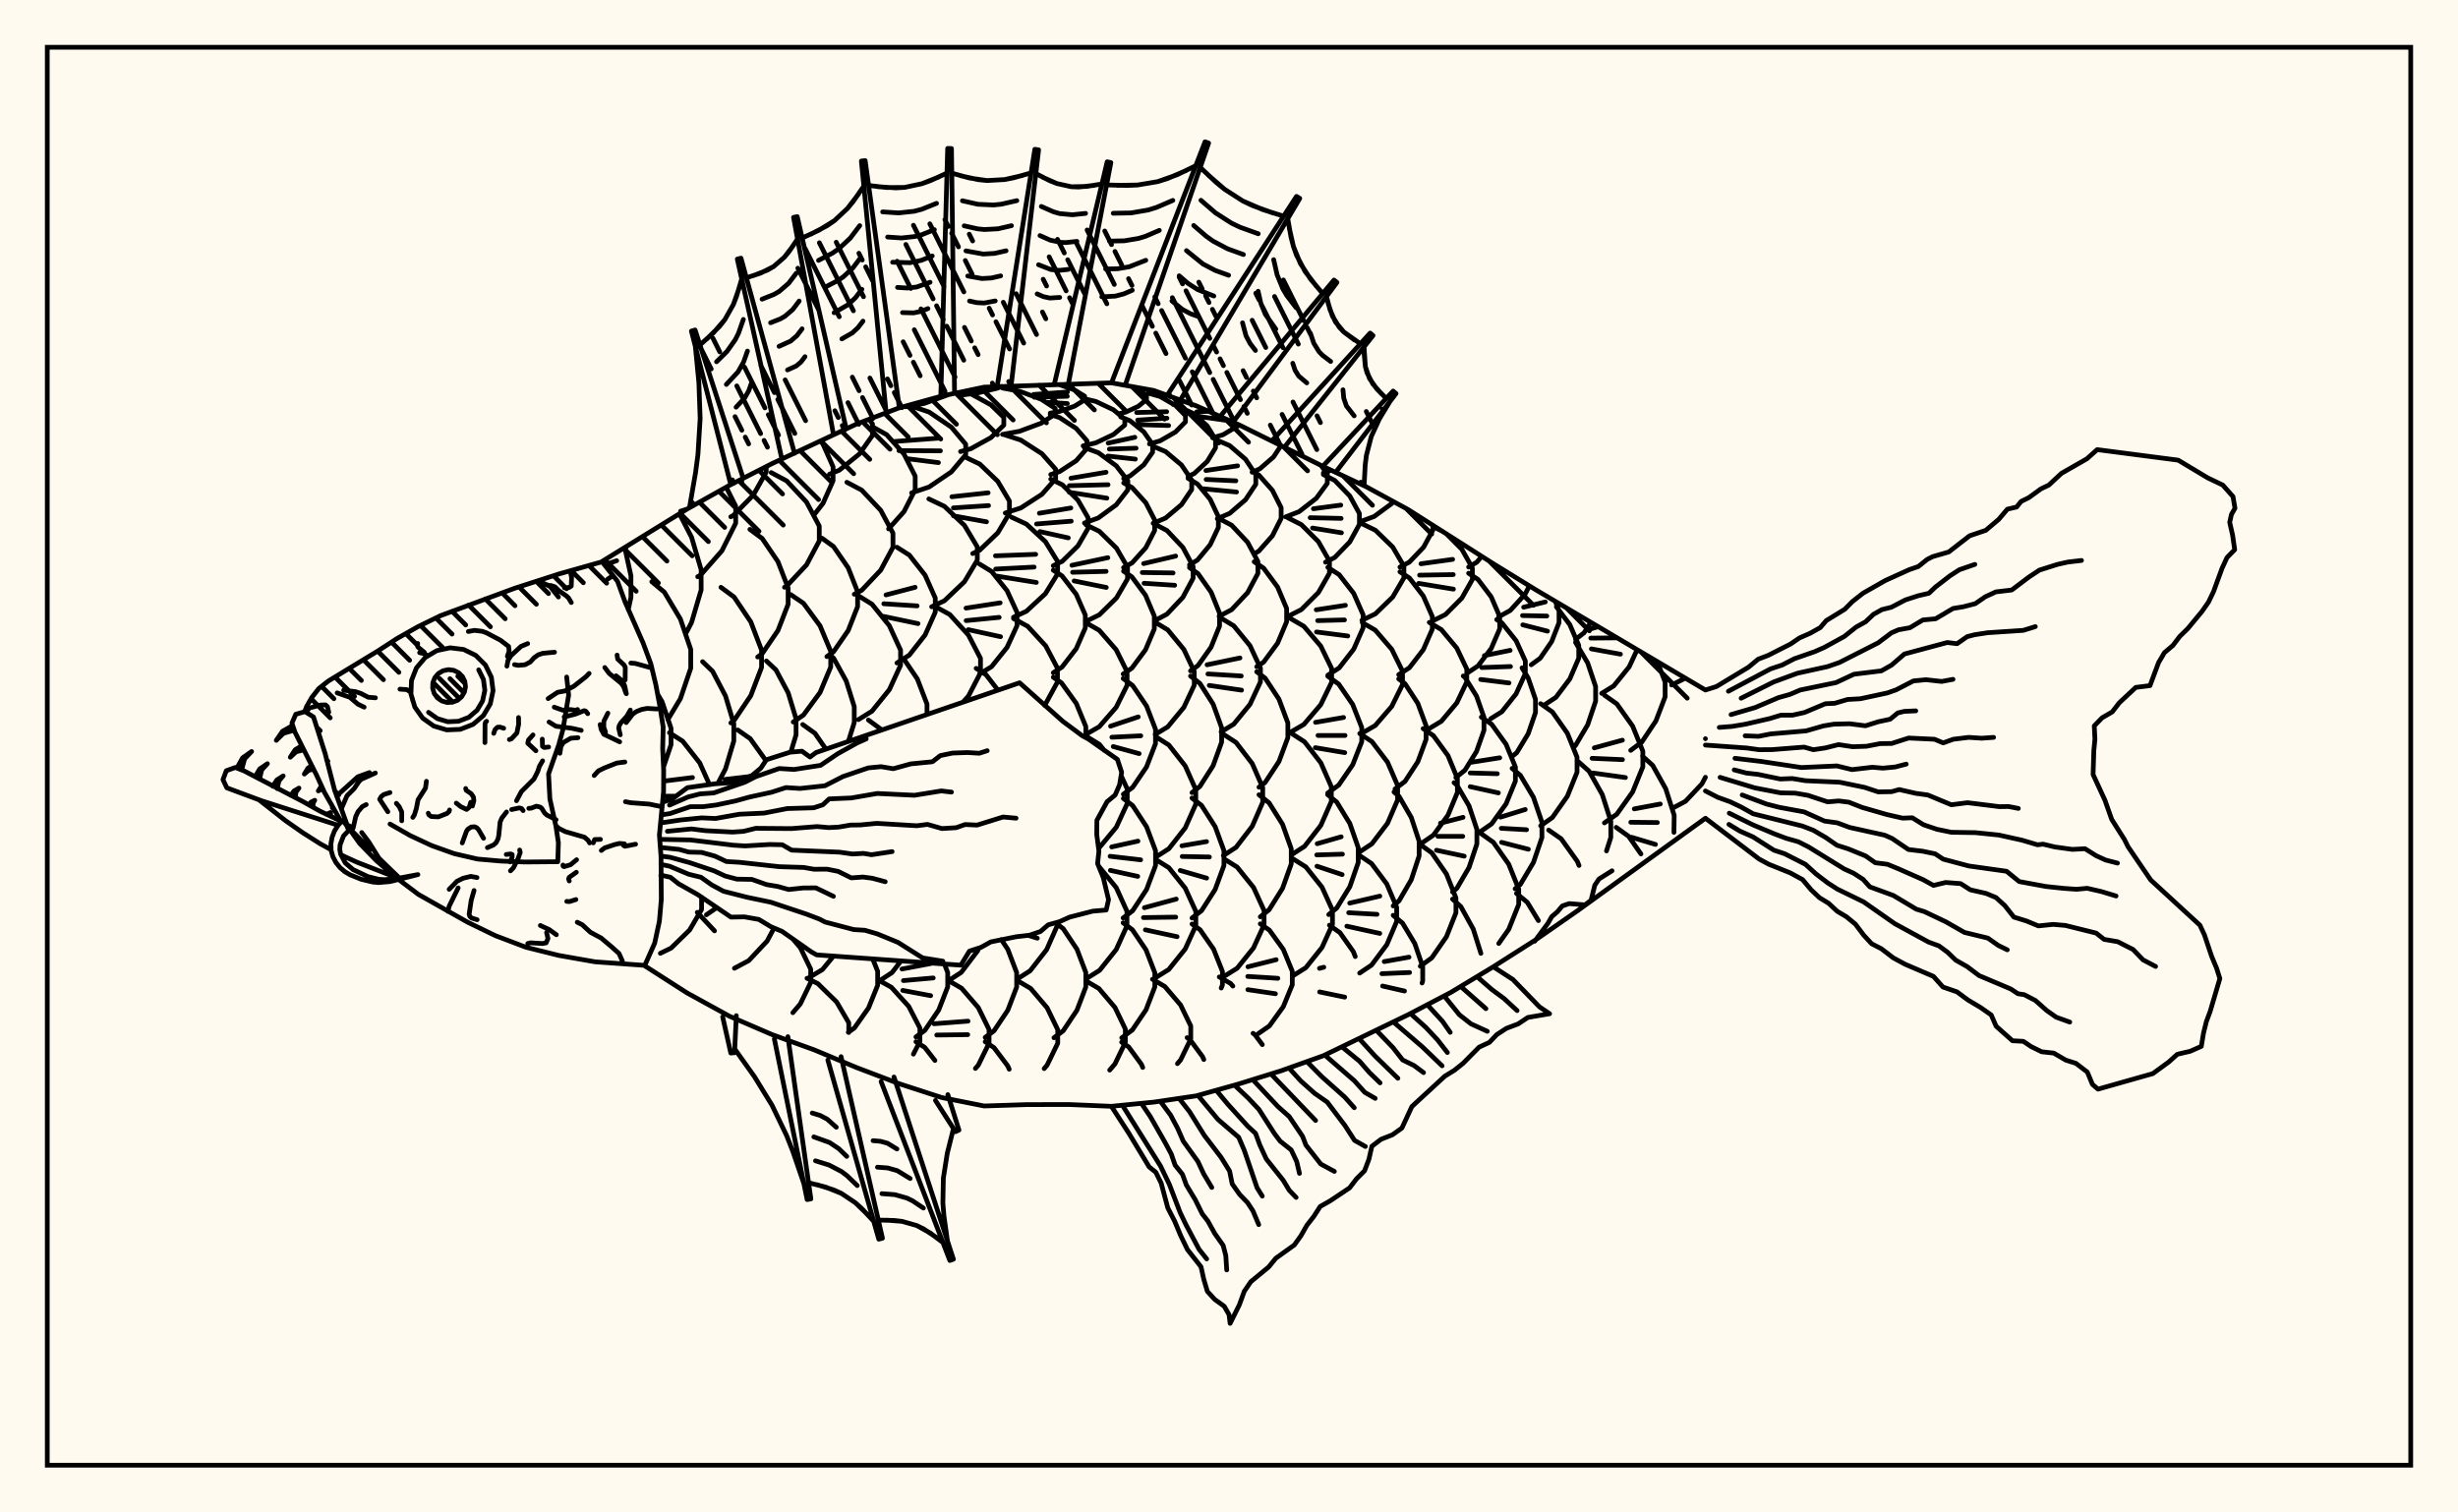 <svg xmlns="http://www.w3.org/2000/svg" width="520" height="320"><rect x="0" y="0" width="520" height="320" fill="floralwhite"/><rect x="10" y="10" width="500" height="300" stroke="black" stroke-width="1" fill="none"/><path stroke="black" stroke-width="1" fill="none" stroke-linecap="round" stroke-linejoin="round" d="
M 127.37 118.79 145.35 107.71 154.33 102.68 163.3 98.1 181.26 89.69 190.23 86.29 199.21 83.8 208.19 81.91 235.12 81 244.1 82.62 253.07 85.86 262.05 89.85 280 98.73 288.98 102.96 297.96 107.85 315.91 119.26 324.89 124.78 360.79 145.99 
M 360.79 173.12 333.86 192.6 324.89 198.84 315.91 204.55 306.93 209.97 297.96 214.66 280 223.35 271.03 226.55 262.05 229.34 253.07 231.86 244.1 233.18 235.12 234.07 226.14 233.69 217.16 233.71 208.19 234 199.21 232.21 190.23 229.29 181.26 225.89 172.28 222.14 163.3 218.88 154.33 215.01 145.35 210.08 136.41 204.35 
M 132.91 128.99 133.48 126.38 133.48 121.84 132.17 115.86 
M 127.9 119.53 130.46 118.63 
M 140.37 162.27 141.96 157.56 141.96 154.08 140.06 148.45 139.12 146.86 
M 139.81 185.36 139.9 185.17 
M 132.24 116.14 132.59 115.61 
M 141.28 152.26 143.94 147.82 146.13 141.38 146.13 137.4 143.94 130.97 140.54 125.28 137.89 123.07 
M 150.1 166.02 148.02 161.39 144.43 156.82 141.62 155.03 
M 140.39 165.27 146.5 164.51 
M 140.29 168.45 143 168.45 
M 146.77 195.27 148.42 192.44 148.42 189.8 
M 145.25 133.73 146.3 131.7 148.33 124.81 148.33 120.54 146.3 113.66 143.74 108.71 
M 151.85 165.79 153.48 162.68 155.24 156.78 155.24 153.13 153.48 147.24 150.75 142.03 148.63 139.99 
M 149.44 193.55 151.66 192.02 
M 151.16 196.95 147.51 193.04 
M 147.6 122.02 148.22 121.66 152.73 116.52 155.64 110.7 155.64 107.09 153.63 103.07 
M 154.61 152.95 155.29 152.45 158.83 147.18 161.11 141.22 161.11 137.54 158.83 131.57 155.29 126.31 152.52 124.26 
M 162.03 160.91 158.71 156.28 156.07 154.44 
M 153.39 164.91 158.31 164.33 
M 161.28 200.18 162.28 199.12 163.76 196.34 
M 154.6 109.34 155.11 109.08 159.36 104.76 162.1 99.88 162.1 98.72 
M 156.11 101.77 156.93 101.89 
M 160.29 139.01 161.24 138.31 164.58 133.4 166.73 127.84 166.73 124.39 164.58 118.83 161.24 113.92 158.64 112 
M 167.3 159.13 168.41 155.47 168.41 152.07 166.74 146.58 164.15 141.73 162.13 139.84 
M 170.24 202.43 169.32 200.52 167.86 198.81 
M 165.96 124.25 166.42 124 170.62 119.52 173.32 114.44 173.32 111.3 170.62 106.22 166.42 101.74 163.15 99.99 
M 167.81 152.76 169.98 151.28 173.48 146.52 175.74 141.13 175.74 137.79 173.48 132.4 169.98 127.64 167.25 125.78 
M 174.73 158.5 172.41 155.15 169.82 153.29 
M 175.15 203.73 176.34 202.29 
M 172.35 108.75 174.11 106.5 176.24 101.72 176.24 98.76 174.11 93.98 173.62 93.36 
M 174.93 138.92 176.33 137.91 179.43 133.42 181.43 128.34 181.43 125.2 179.43 120.12 176.33 115.63 173.91 113.88 
M 179.47 156.88 180.72 152.87 180.72 149.51 179.02 144.08 176.38 139.28 175.53 138.51 
M 185.67 206.63 185.67 205.49 184.62 202.88 
M 175.48 100.33 177.55 99.49 181.82 96.04 184.58 92.12 184.58 89.7 183.87 88.7 
M 180.72 125.73 182.3 124.89 186.32 120.63 188.91 115.79 188.91 112.8 186.32 107.97 182.3 103.7 179.16 102.04 
M 181.6 152.25 184.47 150.47 188.15 145.91 190.52 140.75 190.52 137.55 188.15 132.39 184.47 127.83 181.6 126.05 
M 186.58 154.44 183.71 152.34 
M 186.91 206.96 188.72 205.77 190.61 203.31 
M 187.98 111.9 191.25 108.24 193.61 103.6 193.61 100.73 191.25 96.08 187.59 91.98 184.73 90.38 
M 189.75 140.27 192.37 138.6 195.71 134.34 197.86 129.52 197.86 126.53 195.71 121.7 192.37 117.44 189.75 115.78 
M 187.44 125.87 193.6 124.26 
M 186.97 127.74 194.02 128.19 
M 186.91 130.41 194.21 131.94 
M 196.11 151.17 196.11 148.97 194.07 143.65 191.25 139.49 
M 200 210.06 200.49 208.8 200.49 205.77 199.79 203.96 
M 190.82 205.02 196.94 203.86 
M 191.12 207.47 197.43 206.91 
M 191.58 86.06 195.52 85.36 200.65 83.5 
M 192.86 104.28 196.55 103.04 201.26 99.84 204.3 96.23 204.3 93.99 201.26 90.37 196.55 87.18 192.86 85.93 
M 189.19 93.41 198.61 92.7 
M 190.18 95.34 198.95 95.39 
M 191.71 97.02 198.53 97.88 
M 197.09 128.38 199.8 127.1 204.03 123.08 206.75 118.52 206.75 115.7 204.03 111.15 199.8 107.13 196.5 105.56 
M 203.69 148.58 204.88 147.27 207.43 142.34 207.43 139.29 204.88 134.37 200.93 130.02 197.84 128.32 
M 200.63 207.51 203.36 205.73 206.84 201.15 207.09 200.58 
M 204.84 210.72 203.42 209.08 200.66 207.48 
M 203.39 83.58 206.72 83.17 210.99 82.14 211.93 81.74 
M 203.21 95.54 205.36 94.95 209.62 92.6 212.36 89.95 212.36 88.31 209.62 85.65 205.44 83.36 
M 205.78 117.12 207.27 116.4 211.09 112.73 213.55 108.58 213.55 106.01 211.09 101.85 207.27 98.18 204.28 96.75 
M 201.38 105.1 209.04 104.27 
M 201.69 107.46 209.13 106.97 
M 201.71 109.14 208.7 110.4 
M 207.22 142.62 209.78 141.04 213.04 136.98 215.15 132.39 215.15 129.55 213.04 124.96 209.78 120.91 207.22 119.33 
M 204.37 128.66 211.59 127.55 
M 204.39 131.31 211.38 130.62 
M 204.84 133.22 211.67 134.71 
M 211.13 146.03 208.61 142.77 206.51 141.41 
M 214.26 210.98 215.08 208.83 215.08 205.78 213.2 200.85 211.81 198.78 
M 212.08 91.91 215.67 91.25 220.27 89.54 223.24 87.6 223.24 86.41 220.27 84.47 215.67 82.77 212.08 82.1 
M 212.67 108.54 215.96 107.47 220.43 104.58 223.32 101.3 223.32 99.27 220.43 96 215.96 93.11 212.47 91.98 
M 214.4 130.6 217.14 129.33 221.16 125.61 223.74 121.41 223.74 118.8 221.16 114.6 217.14 110.88 214.01 109.43 
M 210.59 117.6 219.11 117.28 
M 210.64 120.4 218.77 119.98 
M 210.59 121.84 219.24 123.23 
M 221 149.27 223.71 144.3 223.71 141.38 221.24 136.67 217.41 132.51 214.42 130.88 
M 215.2 207.14 217.93 205.4 221.42 200.92 223.67 195.85 223.67 195.14 
M 217.51 197.9 219.45 198.5 
M 219.52 210.87 218.04 209.13 215.33 207.53 
M 222.18 87.41 224.06 87.08 227.34 85.93 229.46 84.62 229.46 83.82 227.34 82.51 224.16 81.4 
M 218.65 83.46 225.82 82.94 
M 218.82 84.05 225.79 83.84 
M 221.56 85.12 225.8 85.38 
M 222.29 100.4 224.16 99.78 227.68 97.48 229.95 94.88 229.95 93.26 227.68 90.65 224.16 88.35 222.18 87.71 
M 222.82 119.69 224.74 118.75 228.05 115.49 230.18 111.8 230.18 109.52 228.05 105.83 224.74 102.57 222.29 101.37 
M 219.88 108.59 226.54 107.48 
M 219.29 110.86 226.62 110.27 
M 219.98 112.47 226 113.8 
M 222.83 142.33 224.69 141.12 227.68 137.24 229.6 132.85 229.6 130.13 227.68 125.74 224.69 121.86 222.82 120.64 
M 229.71 156.07 229.71 153.72 227.69 148.82 224.57 144.49 222.83 143.29 
M 228.91 210.93 229.71 208.81 229.71 205.76 227.83 200.83 224.92 196.47 223.28 195.24 
M 229.14 94.33 231.84 93.69 235.56 91.93 237.95 89.93 237.95 88.7 235.56 86.7 231.84 84.94 228.94 84.25 
M 229.42 110.66 232.36 109.58 236.15 106.8 238.59 103.65 238.59 101.7 236.15 98.56 232.36 95.78 229.4 94.69 
M 226.57 101.18 233.99 99.92 
M 226.22 102.76 234.41 102.55 
M 226.2 104.15 234.16 105.4 
M 229.74 131.47 232.57 130.08 236.19 126.52 238.53 122.49 238.53 120 236.19 115.97 232.57 112.41 229.74 111.02 
M 226.77 119.6 234.37 117.99 
M 226.91 121.08 234 120.89 
M 227.24 122.91 234.04 124.29 
M 229.76 155.36 232.55 153.76 236.13 149.65 238.44 145 238.44 142.12 236.13 137.47 232.55 133.36 229.76 131.76 
M 232.41 179.53 236.16 175.01 238.47 170.01 238.47 166.91 237.17 164.09 
M 233.62 158.78 232.58 157.49 229.78 155.76 
M 229.91 207.01 232.64 205.29 236.15 200.88 238.41 195.89 238.41 192.8 236.15 187.81 232.43 183.26 
M 234.12 211.08 232.47 209.14 229.82 207.58 
M 236.85 87.49 238.14 87.2 240.82 85.96 242.55 84.55 242.55 83.68 240.82 82.28 239.94 81.87 
M 237.72 101.25 239.07 100.7 241.97 98.35 243.84 95.68 243.84 94.03 241.97 91.37 239.07 89.02 237.09 88.21 
M 234.44 93.75 240.08 92.52 
M 234.69 95.01 240.34 94.83 
M 234.38 96.49 240.19 97.14 
M 237.69 120.09 239.5 119.09 242.4 115.88 244.27 112.25 244.27 110 242.4 106.37 239.5 103.16 237.72 102.17 
M 237.61 142.61 239.46 141.36 242.34 137.47 244.2 133.07 244.2 130.34 242.34 125.94 239.46 122.05 237.69 120.85 
M 237.65 168.04 239.62 166.58 242.56 162.25 244.45 157.33 244.45 154.29 242.56 149.38 239.62 145.04 237.61 143.56 
M 234.94 153.64 240.8 151.68 
M 235.22 155.98 241.34 155.68 
M 235.51 157.95 240.99 159.45 
M 237.6 194.22 239.62 192.69 242.56 188.2 244.46 183.13 244.46 179.99 242.56 174.92 239.62 170.44 237.65 168.94 
M 235.18 179.19 240.74 177.96 
M 234.85 181.17 241.31 181.92 
M 234.9 184.15 240.69 185.42 
M 243.61 210.62 244.31 208.8 244.31 205.81 242.45 200.98 239.56 196.71 237.6 195.25 
M 243.17 93.93 245.43 93.27 248.69 91.39 250.79 89.25 250.79 87.93 248.69 85.79 245.43 83.9 242.89 83.17 
M 240.46 87.28 246.82 87.11 
M 240.68 88.88 246.87 88.48 
M 240.11 89.82 247.23 90.03 
M 243.95 110.72 246.58 109.61 249.94 106.78 252.11 103.57 252.11 101.58 249.94 98.37 246.58 95.54 243.95 94.43 
M 244.24 131.33 246.88 129.94 250.24 126.38 252.41 122.34 252.41 119.84 250.24 115.81 246.88 112.25 244.24 110.85 
M 241.94 119.24 248.72 117.65 
M 241.65 121.13 248.17 121.22 
M 242.03 123.41 248.51 123.83 
M 244.37 155.4 247.04 153.79 250.45 149.66 252.65 144.97 252.65 142.08 250.45 137.4 247.04 133.26 244.37 131.65 
M 244.56 181.31 247.27 179.58 250.74 175.16 252.97 170.15 252.97 167.05 250.74 162.05 247.27 157.62 244.56 155.9 
M 244.55 206.81 247.26 205.12 250.74 200.78 252.98 195.86 252.98 192.82 250.74 187.91 247.26 183.57 244.55 181.88 
M 242.1 192.05 248.84 190.22 
M 241.9 194.14 248.73 194.04 
M 242.31 196.73 249.02 198.18 
M 247.8 210.33 246.42 208.72 243.81 207.19 
M 248.19 85.58 250.4 84.9 
M 251.34 100.79 252.65 100.18 255.39 97.64 257.15 94.76 257.15 92.98 255.39 90.11 252.65 87.57 250.51 86.58 
M 251.64 119.52 253.34 118.49 256.02 115.25 257.75 111.59 257.75 109.31 256.02 105.65 253.34 102.41 251.34 101.2 
M 251.86 141.94 253.44 140.82 256.21 136.91 258 132.47 258 129.72 256.21 125.28 253.44 121.36 251.64 120.09 
M 252.17 167.7 253.84 166.39 256.64 162 258.44 157.03 258.44 153.95 256.64 148.98 253.84 144.59 251.86 143.04 
M 252.18 194.24 254.2 192.67 257.07 188.19 258.93 183.12 258.93 179.98 257.07 174.9 254.2 170.42 252.17 168.85 
M 250.04 178.95 255.25 178.06 
M 250.1 181.21 255.85 181.32 
M 249.68 184.17 255.27 185.79 
M 258.35 209.05 258.61 208.41 258.61 205.52 256.75 200.84 253.88 196.71 252.18 195.5 
M 256.52 92.63 258.72 91.99 262.21 89.93 
M 253.76 86.24 253.88 86.22 
M 253.17 87.13 255.69 87.03 
M 253.62 88.11 260.26 89.06 
M 257.52 109.75 260.14 108.62 263.5 105.73 265.67 102.46 265.67 100.44 263.5 97.17 260.14 94.28 257.52 93.15 
M 255.11 99.55 261.82 98.56 
M 255.17 101.44 261.45 101.73 
M 254.6 103.42 261.59 104.1 
M 257.9 130.4 260.55 129 263.93 125.4 266.11 121.32 266.11 118.8 263.93 114.72 260.55 111.12 257.9 109.71 
M 258.33 154.85 261.01 153.21 264.44 149.02 266.65 144.28 266.65 141.35 264.44 136.6 261.01 132.41 258.33 130.78 
M 255.36 140.65 262.32 139.21 
M 255.54 142.59 262.59 143.02 
M 255.82 145.02 262.66 146.02 
M 258.81 181.02 261.49 179.28 264.92 174.81 267.13 169.75 267.13 166.62 264.92 161.56 261.49 157.09 258.81 155.35 
M 259.02 206.54 261.72 204.86 265.19 200.55 267.42 195.67 267.42 192.64 265.19 187.76 261.72 183.45 259.02 181.76 
M 260.82 208.63 260.34 208.08 257.94 206.7 
M 264.89 99.91 266.52 99.2 269.43 96.67 270.97 94.33 
M 265.33 117.15 266.31 116.6 269.18 113.36 271.03 109.69 271.03 107.41 269.18 103.74 266.31 100.5 265.31 99.94 
M 265.86 141.07 267.33 140.08 270.28 136.08 272.19 131.55 272.19 128.74 270.28 124.21 267.33 120.21 265.33 118.86 
M 266.34 166.55 267.65 165.55 270.57 161.11 272.45 156.08 272.45 152.96 270.57 147.93 267.65 143.49 265.86 142.13 
M 266.62 193.98 268.47 192.5 271.33 187.94 273.17 182.78 273.17 179.58 271.33 174.41 268.47 169.85 266.34 168.15 
M 273.39 206.18 273.39 205.5 271.49 200.87 268.54 196.79 266.62 195.46 
M 264.01 204.55 269.98 203.05 
M 263.97 206.59 269.82 206.95 
M 271.99 109.36 274.82 108.26 278.46 105.44 280.8 102.25 280.8 100.28 279.47 98.48 
M 272.48 130.4 275.3 128.98 278.92 125.36 281.26 121.26 281.26 118.72 278.92 114.61 275.3 110.99 272.48 109.57 
M 273.05 154.9 275.84 153.27 279.41 149.09 281.71 144.35 281.71 141.42 279.41 136.69 275.84 132.51 273.05 130.88 
M 273.29 180.81 275.98 179.07 279.43 174.62 281.65 169.57 281.65 166.45 279.43 161.4 275.98 156.95 273.29 155.21 
M 274.3 205.97 276.26 204.74 279.68 200.45 281.89 195.58 281.89 192.57 279.68 187.71 276.26 183.42 273.59 181.74 
M 279.96 100.07 281.61 99.49 
M 280.42 118.95 282.38 117.94 285.55 114.66 287.59 110.95 287.59 108.65 285.55 104.93 282.38 101.66 279.96 100.4 
M 277.85 107.64 283.65 106.87 
M 277.17 109.53 283.72 109.68 
M 277.67 111.72 283.79 112.72 
M 280.91 142.86 283.31 141.31 286.39 137.34 288.37 132.84 288.37 130.06 286.39 125.56 283.31 121.59 280.91 120.04 
M 278.46 129.02 284.63 128.07 
M 278.76 131.31 284.43 131.16 
M 278.51 133.71 285.13 134.56 
M 280.89 167.79 283.21 166.11 286.17 161.81 288.08 156.94 288.08 153.92 286.17 149.05 283.21 144.74 280.89 143.06 
M 278.31 152.83 284.24 151.8 
M 278.83 155.61 284.55 155.61 
M 278.26 158.19 284.49 159.24 
M 281.1 193.5 282.79 192.12 285.56 187.61 287.34 182.49 287.34 179.33 285.56 174.22 282.79 169.7 280.86 168.12 
M 278.66 178.51 283.73 177.05 
M 278.56 180.88 284 180.72 
M 278.61 183.27 283.94 185.05 
M 286.71 202.39 286.3 201.34 283.46 197.32 281.24 195.75 
M 279.86 204.69 280.06 204.64 
M 287.83 110.34 290.72 109.27 294.42 106.55 294.76 106.11 
M 288.12 131.25 290.98 129.87 294.64 126.31 297 122.27 297 119.78 294.64 115.75 290.98 112.19 288.12 110.8 
M 288.2 155.09 290.94 153.5 294.44 149.44 296.71 144.84 296.71 141.99 294.44 137.39 290.94 133.32 288.2 131.73 
M 287.66 180.23 290.23 178.53 293.54 174.18 295.67 169.24 295.67 166.19 293.54 161.26 290.23 156.9 287.66 155.2 
M 293.1 200.25 293.39 199.87 295.47 194.97 295.47 191.94 293.39 187.04 290.16 182.71 287.64 181.02 
M 285.53 191.08 291.91 189.6 
M 285.32 193.11 291.31 193.45 
M 284.93 195.96 291.9 197.49 
M 296.16 119.98 298.14 118.94 301.17 115.77 303.12 112.19 303.12 111.11 
M 295.9 142.75 298.17 141.27 301.11 137.45 303.01 133.12 303.01 130.44 301.11 126.11 298.17 122.29 296.16 120.98 
M 295.12 166.94 297.24 165.32 299.95 161.16 301.69 156.45 301.69 153.53 299.95 148.82 297.24 144.66 295.9 143.64 
M 294.73 191.67 295.98 190.58 298.56 186.14 300.22 181.1 300.22 177.98 298.56 172.95 295.98 168.5 294.91 167.57 
M 298.58 198.42 296.72 195.32 294.73 193.66 
M 303.1 131.37 305.8 130.02 309.26 126.54 311.49 122.6 311.49 120.16 309.26 116.22 305.99 112.93 
M 305.24 112.46 303.1 111.38 
M 300.61 119.28 307.31 118.35 
M 300.32 121.69 307.44 121.57 
M 300.12 123.43 307.48 124.65 
M 302.37 154.14 304.92 152.61 308.19 148.71 310.3 144.28 310.3 141.54 308.19 137.12 304.92 133.21 302.37 131.69 
M 300.82 178.36 303.24 176.7 306.33 172.46 308.32 167.66 308.32 164.69 306.33 159.88 303.24 155.64 301.07 154.16 
M 307.09 195.44 308.01 193.12 308.01 189.98 306 184.91 302.89 180.43 300.47 178.69 
M 310.69 119.97 312.42 118.95 313.48 117.71 
M 310.49 142.34 312.67 140.9 315.47 137.21 317.27 133.04 317.27 130.45 315.47 126.28 312.67 122.59 310.69 121.28 
M 307.99 164.51 309.91 162.96 312.36 159 313.94 154.52 313.94 151.75 312.36 147.27 309.91 143.31 309.55 143.02 
M 307.29 188.73 308.21 187.94 310.78 183.54 312.44 178.56 312.44 175.48 310.78 170.5 308.21 166.1 307.61 165.59 
M 304.74 174.16 309.51 172.93 
M 304.19 176.95 309.45 176.95 
M 303.89 179.89 309.76 181.14 
M 310.31 194.1 309.05 191.82 307.29 190.23 
M 317.04 130.51 319.49 129.17 322.63 125.73 323.55 123.96 
M 315.36 152.07 317.72 150.59 320.74 146.8 322.69 142.51 322.69 139.85 320.74 135.56 317.72 131.78 316.63 131.09 
M 314.02 138.71 319.48 137.6 
M 313.47 141.24 319.55 141.02 
M 313.25 143.76 319.23 144.5 
M 313.17 175.97 315.56 174.31 318.62 170.07 320.59 165.26 320.59 162.28 318.62 157.48 315.56 153.23 313.38 151.72 
M 311.2 161.29 317.28 160.33 
M 311.03 163.54 316.76 163.7 
M 311.03 166.44 316.99 167.76 
M 321.29 189.35 321.29 188.11 319.18 182.85 315.92 178.21 313.37 176.4 
M 323.94 140.65 325.83 139.27 328.26 135.74 329.82 131.74 329.82 129.26 329.02 127.22 
M 322.33 128.47 326.91 127.36 
M 322.09 130.24 327.24 130.34 
M 322.15 132.2 327.38 133.54 
M 319.89 160.06 320.89 159.23 323.29 155.25 324.84 150.75 324.84 147.96 323.29 143.45 321.99 141.3 
M 320.53 188.05 321.64 187.12 324.41 182.47 326.2 177.21 326.2 173.95 324.41 168.69 321.64 164.04 319.89 162.57 
M 317.44 172.89 322.67 171.27 
M 317.6 175.25 322.95 175.55 
M 317.66 178.22 323.33 179.68 
M 321.24 189.37 320.82 189.03 
M 326.86 149.06 329.16 147.54 332.09 143.66 333.99 139.26 333.99 136.54 332.09 132.14 329.26 128.39 
M 325.93 174.72 328.41 172.97 331.58 168.47 333.63 163.38 333.63 160.22 331.58 155.13 328.41 150.63 325.93 148.88 
M 334.05 183.12 333.69 182.24 330.28 177.48 327.62 175.62 
M 333.31 135.27 335.11 133.89 336.55 131.68 
M 332.89 158.08 333.27 157.77 335.88 153.35 337.56 148.35 337.56 145.26 335.88 140.26 333.31 135.91 
M 339.86 180.04 340.77 177.19 340.77 173.72 338.97 168.12 336.18 163.17 334 161.24 
M 338.84 146.7 341.39 145.13 344.66 141.09 346.32 137.5 
M 336.65 133.03 338.08 132.6 
M 336.53 135.01 342 134.96 
M 336.66 137.29 342.81 138.41 
M 339.42 174.1 342.04 172.27 345.39 167.56 347.55 162.24 347.55 158.94 345.39 153.62 342.04 148.92 339.42 147.08 
M 337.28 158.23 343.23 156.6 
M 336.81 160.44 343.24 160.72 
M 337.01 163.55 343.87 164.51 
M 344.86 177.4 344.54 176.94 341.91 175.05 
M 344.98 158.76 347.33 157.01 350.32 152.52 352.26 147.44 352.26 144.3 350.63 140.03 
M 354.18 172.5 352.39 166.88 349.63 161.93 347.48 159.99 
M 345.74 171.14 351.24 170.11 
M 345 173.97 350.62 174.03 
M 345.14 177.14 345.28 177.18 
M 353.64 144.93 356.53 143.49 
M 353.86 170.98 356.57 169.54 360.05 165.85 360.79 164.45 
M 360.79 156.29 360.79 156.29 
M 132.17 115.86 132.17 115.86 
M 132.59 115.61 132.59 115.61 
M 139.7 201.7 141.98 200.59 145.89 196.77 146.77 195.27 
M 155.37 204.86 158.4 203.25 161.28 200.18 
M 156.11 101.77 156.11 101.77 
M 167.73 214.26 169.32 212.39 171.51 207.86 171.51 205.05 170.24 202.43 
M 171.12 206.86 173.99 205.14 175.15 203.73 
M 179.56 218.45 179.56 216.39 176.99 211.99 173.02 208.11 170.72 206.98 
M 179.46 218.41 180.75 217.5 183.74 213.26 185.67 208.47 185.67 206.63 
M 185.97 207.57 186.91 206.96 
M 193.23 223.03 194.61 220.35 194.61 217.51 192.24 212.92 188.56 208.87 185.69 207.29 
M 193.77 219.39 195.65 218.01 198.59 213.69 200 210.06 
M 190.98 209.55 196.89 210.66 
M 197.79 224.37 195.63 221.6 193.77 220.41 
M 206.35 226.06 206.96 225.36 209.24 220.71 209.24 217.83 206.96 213.18 204.84 210.72 
M 197.59 216.6 204.79 216.05 
M 198.17 218.99 204.73 218.91 
M 208.42 219.49 210.29 218.1 213.2 213.75 214.26 210.98 
M 213.5 226.22 213.2 225.53 210.28 221.65 208.42 220.41 
M 220.9 226.09 221.52 225.36 223.77 220.72 223.77 217.86 221.52 213.22 219.52 210.87 
M 222.97 219.56 224.92 218.1 227.83 213.75 228.91 210.93 
M 234.76 226.41 235.88 225.09 238.07 220.54 238.07 217.72 235.88 213.16 234.12 211.08 
M 237.31 219.58 239.56 217.91 242.45 213.64 243.61 210.62 
M 241.75 225.85 241.47 225.18 238.77 221.5 237.29 220.5 
M 249.09 225.04 249.76 224.26 251.91 219.82 251.91 217.07 249.76 212.63 247.8 210.33 
M 250.4 84.9 250.4 84.9 
M 254.67 224.17 254.4 223.55 251.73 219.94 251.14 219.54 
M 253.88 86.22 253.88 86.22 
M 266.24 218.66 268.54 217.07 271.49 212.98 273.39 208.36 273.39 206.18 
M 269.82 206.95 270.34 206.99 
M 263.99 209.39 269.83 210.25 
M 267.05 221.02 265.46 218.88 265.09 218.63 
M 279.47 98.48 279.47 98.48 
M 273.59 206.42 274.3 205.97 
M 281.61 99.49 281.61 99.49 
M 279.14 204.88 279.86 204.69 
M 279.17 209.87 284.48 210.97 
M 287.64 205.88 290.16 204.19 293.1 200.25 
M 300.84 207.98 300.98 207.56 300.98 204.53 299.31 199.64 298.58 198.42 
M 292.84 203.45 298.08 202.51 
M 292.35 206.01 298.2 205.76 
M 292.49 208.62 297.13 209.68 
M 305.99 112.93 305.99 112.93 
M 300.47 204.42 302.89 202.67 306 198.19 307.09 195.44 
M 313.48 117.71 313.48 117.71 
M 313.29 201.71 311.67 196.56 310.31 194.1 
M 317.07 199.62 319.18 196.62 321.29 191.36 321.29 189.35 
M 325.46 194.78 323.09 190.89 321.24 189.37 
M 336.55 131.68 336.55 131.68 
M 342 134.96 342 134.96 
M 347.15 180.68 344.86 177.4 
M 350.63 140.03 350.63 140.03 
M 354.13 176.11 354.18 172.5 
M 345.28 177.18 350.22 178.66 
M 356.53 143.49 356.53 143.49 
M 143.97 108.16 145.35 107.71 
M 154.53 102.27 146.27 70.05 147.05 69.82 157.23 101.2 
M 165.35 96.87 155.98 54.82 156.76 54.62 168.09 95.92 
M 176.28 91.7 167.88 45.99 168.66 45.83 179.03 90.76 
M 187.43 86.98 182.23 34.07 183.03 33.98 190.26 86.29 
M 199.04 83.52 200.48 31.41 201.29 31.42 201.94 83.23 
M 211 81.52 218.92 31.59 219.72 31.7 213.9 81.66 
M 223.09 81.09 234.23 34.23 235.01 34.4 225.99 81.37 
M 235.23 80.77 254.93 30 255.69 30.27 238.03 81.53 
M 247.09 83.38 274.28 41.55 274.97 41.98 249.71 84.65 
M 258.36 87.82 282.21 59.25 282.84 59.75 260.86 89.32 
M 269.25 93.08 289.86 70.47 290.47 70.99 271.68 94.68 
M 280.11 98.37 294.72 82.74 295.34 83.26 282.56 99.94 
M 287.87 102.02 288.98 102.96 
M 145.86 107.43 147.15 99.98 147.65 96.18 148.12 88.57 147.85 80.93 147.1 73.27 
M 148.07 72.99 150.91 70.44 153.34 67.63 155.15 64.42 155.82 62.68 156.91 59.02 
M 157.9 58.78 160.93 57.78 163.67 56.39 165.95 54.41 166.94 53.21 168.72 50.56 
M 169.71 50.36 173.27 48.7 176.53 46.68 179.3 44.09 180.52 42.6 182.75 39.36 
M 183.76 39.24 187.6 39.68 191.37 39.65 195.03 38.87 196.81 38.23 200.34 36.62 
M 201.35 36.63 205.08 37.66 208.81 38.2 212.54 37.99 214.4 37.63 218.13 36.58 
M 219.13 36.72 222.08 38.23 223.58 38.83 226.65 39.51 229.85 39.45 233.11 38.92 
M 234.11 39.13 238.51 39.24 240.68 39.14 244.91 38.43 248.99 36.99 252.96 35.07 
M 253.91 35.42 257.31 38.61 259.09 40.06 262.92 42.52 267.12 44.34 271.56 45.74 
M 272.43 46.27 273.13 50.23 273.63 52.14 275.1 55.74 277.24 59.03 279.82 62.11 
M 280.62 62.74 281.38 65.56 282.52 68.11 284.27 70.22 287.8 72.73 
M 288.57 73.39 288.85 77.58 289.72 80.08 291.27 82.29 293.26 84.3 
M 294.04 84.96 291.84 88.58 290.1 92.35 289.07 96.33 288.81 98.4 288.59 102.63 
M 149.52 71.73 152.2 69.08 153.34 67.63 155.15 64.42 156.4 60.87 
M 151.59 76.54 153.8 74.35 155.55 71.87 156.23 70.51 157.26 67.58 
M 153.66 81.34 156.14 78.68 157.31 76.59 158.13 74.28 
M 155.72 86.15 157.54 84.2 158.4 82.68 158.99 80.99 
M 159.43 58.3 162.35 57.15 163.67 56.39 165.95 54.41 167.85 51.91 
M 161.22 63.3 163.73 62.3 164.86 61.65 166.83 59.95 168.46 57.8 
M 163.02 68.29 165.11 67.46 166.06 66.91 167.71 65.49 169.07 63.69 
M 164.81 73.28 167.26 72.17 168.59 71.02 169.69 69.57 
M 166.6 78.27 168.46 77.43 169.47 76.56 170.3 75.46 
M 171.51 49.56 174.96 47.76 176.53 46.68 179.3 44.09 181.66 41.01 
M 173.16 55.09 176.12 53.55 177.47 52.62 179.86 50.4 181.88 47.74 
M 174.81 60.63 177.29 59.34 178.42 58.56 180.42 56.7 182.11 54.47 
M 176.46 66.17 179.36 64.5 180.97 63 182.34 61.21 
M 178.1 71.7 180.31 70.44 181.53 69.3 182.57 67.94 
M 185.69 39.5 189.5 39.75 191.37 39.65 195.03 38.87 198.58 37.46 
M 186.73 44.83 190.11 45.05 193.39 44.7 194.99 44.28 198.13 43.02 
M 187.78 50.15 190.71 50.35 193.56 50.04 194.95 49.68 197.67 48.59 
M 188.83 55.48 192.53 55.58 194.91 55.08 197.22 54.16 
M 189.88 60.81 191.92 60.94 193.9 60.73 196.76 59.72 
M 190.93 66.14 193.3 66.2 194.83 65.88 196.31 65.29 
M 203.22 37.18 206.95 38.01 208.81 38.2 212.54 37.99 216.27 37.14 
M 203.6 42.48 206.89 43.22 210.19 43.37 211.83 43.2 215.12 42.45 
M 203.98 47.78 206.84 48.42 208.27 48.56 211.12 48.41 213.98 47.75 
M 204.35 53.08 207.99 53.75 210.41 53.61 212.84 53.06 
M 204.73 58.39 207.72 58.93 209.71 58.82 211.69 58.37 
M 205.11 63.69 206.67 64.04 208.22 64.11 210.55 63.67 
M 220.6 37.51 223.58 38.83 226.65 39.51 228.24 39.57 231.48 39.22 
M 220.3 43.68 222.86 44.81 224.17 45.19 226.87 45.44 229.66 45.15 
M 220.01 49.84 222.15 50.8 224.36 51.28 225.5 51.32 227.83 51.07 
M 219.71 56.01 222.32 57.03 224.14 57.2 226.01 57 
M 219.41 62.18 220.72 62.76 222.07 63.06 224.19 62.93 
M 236.32 39.22 240.68 39.14 244.91 38.43 246.97 37.79 250.98 36.06 
M 235.51 45.12 239.27 45.05 242.9 44.43 244.67 43.88 248.12 42.4 
M 234.7 51.01 237.85 50.95 240.89 50.44 242.37 49.98 245.26 48.74 
M 233.9 56.91 236.43 56.86 238.88 56.45 242.4 55.07 
M 233.09 62.8 235.95 62.65 237.77 62.17 239.54 61.41 
M 255.6 37.04 259.09 40.06 262.92 42.52 264.98 43.5 269.32 45.07 
M 254.06 42.37 257.15 45.04 260.53 47.21 262.35 48.08 266.19 49.46 
M 252.53 47.7 255.21 50.01 256.64 51.02 259.72 52.65 263.05 53.85 
M 251 53.02 254.48 55.84 257.09 57.22 259.92 58.24 
M 249.46 58.35 251.33 59.96 253.37 61.27 256.79 62.63 
M 247.93 63.68 250.16 65.48 251.84 66.37 253.65 67.02 
M 272.75 48.26 273.63 52.14 274.28 53.98 276.09 57.42 278.5 60.58 
M 269.45 54.94 270.18 58.14 271.39 61.11 272.21 62.5 274.2 65.11 
M 266.16 61.62 266.73 64.14 267.68 66.48 269.9 69.63 
M 262.86 68.3 263.59 71.02 264.45 72.65 265.59 74.15 
M 280.97 64.17 281.88 66.88 283.32 69.22 284.27 70.22 286.55 71.94 
M 277.23 70.52 277.93 72.6 279.03 74.39 279.76 75.15 281.51 76.48 
M 273.49 76.86 273.97 78.31 274.74 79.56 276.46 81.01 
M 288.59 74.82 288.85 77.58 289.2 78.87 290.42 81.22 292.24 83.31 
M 284.11 82.47 284.28 84.26 284.84 85.88 286.48 87.98 
M 140.17 169.73 142.19 169.07 145.42 166.65 151.21 165.84 154.02 165.64 159.03 164.11 160.95 162.53 162.14 160.74 167.13 159.15 169.66 158.93 171.36 160.17 172.63 159.22 215.7 144.46 224.84 152.61 228.96 155.67 230.28 156.38 236.39 160.67 237.29 163.39 236.85 166.05 235.91 168.21 234.21 169.62 232.05 173.56 232.02 176.56 232.48 180.06 232.2 182.7 233.4 185.68 234.52 190.35 234.02 192.54 231.18 192.78 226.29 194.04 224.16 195 221.75 195.67 220.1 197.09 217.8 197.87 215.01 198.19 209.62 199.28 207.53 200.44 205.09 201.23 203.27 204.21 172.76 202.03 171.66 201.41 165.45 197.06 163.07 196.06 160.54 194.53 157.49 193.99 154.63 194.04 147.6 189.27 143.54 186.98 141.83 185.61 139.81 185.15 
M 141.64 170.34 145.56 168.62 148.11 167.97 150.99 167.77 157.57 165.5 159.91 164.31 164.84 162.6 168 162.8 173.6 161.93 177.23 159.47 181.37 157.17 183.25 156.33 
M 139.92 172.41 141.75 172.13 146.05 170.67 148.77 170.67 151.5 170.32 155.58 169.46 158.59 168.63 163.22 167.62 166.29 166.63 169.25 166.82 174.52 166.25 178.33 164.3 183.68 162.47 186.38 162.21 188.98 162.64 192.67 161.62 197.25 161.17 198.95 159.86 201.52 159.33 204.69 159.22 207.18 159.37 208.85 158.83 
M 139.75 174.12 143.97 173.49 148.44 173.04 151.38 173.17 156.42 172.27 161.66 172.03 166.55 171.07 172.14 170.91 174.07 170.28 175.41 169.03 180.09 168.83 185.59 167.88 193.46 168.26 199.14 167.34 201.29 167.59 
M 141.19 175.88 146.3 175.38 149.21 175.75 155 176.05 157.3 175.89 159.89 175.25 167.4 175.31 172.86 174.88 175.32 175.1 177.45 174.99 179.95 174.56 181.99 174.54 185.49 174.2 193.96 174.71 196.21 174.42 199.27 175.3 202.28 175.12 204.17 174.45 206.71 174.57 212.2 172.86 214.95 173.11 
M 139.57 177.59 146.07 177.71 155.1 178.82 157.6 178.98 162.87 178.67 165.49 178.73 167.46 179.87 177.61 180.3 180.38 180.69 182.68 180.56 184.37 180.84 188.73 180.18 
M 139.7 179.3 143.66 179.71 145.72 180.28 148.43 180.35 151.24 181.13 153.68 182.28 156.42 182.44 164.85 183.37 170.02 183.53 172.19 183.91 174.99 183.9 177.31 184.36 180.1 185.74 182.56 185.56 184.55 185.82 187.27 186.55 
M 139.84 181.13 141.75 181.38 145.89 182.51 151.07 184.25 153.41 185.34 155.87 186 159.06 186.06 162.18 187.16 164.55 187.56 166.83 188.2 169.93 187.87 172.59 187.85 176.31 189.64 
M 139.83 182.88 141.68 183.28 145.7 184.97 148.3 185.61 150.56 187.22 153.06 188.57 158.08 189.85 163.03 190.88 170.61 193.41 173.34 194.45 174.55 195.08 180.63 196.68 182.95 196.82 185.57 197.58 189.98 199.39 195.18 202.67 199.47 203.36 
M 200.52 231.6 202.87 239.1 202.14 239.44 197.9 232.83 
M 189.13 227.87 201.7 266.42 200.94 266.69 186.4 228.84 
M 177.93 223.56 186.69 261.98 185.91 262.18 175.13 224.28 
M 166.68 219.34 171.54 253.66 170.75 253.8 163.82 219.83 
M 155.77 214.89 155.4 222.73 154.6 222.8 152.88 215.14 
M 201.71 238.78 200.4 244.01 199.57 249.27 199.47 254.56 199.69 257.22 200.44 262.56 
M 199.49 262.9 196.79 260.87 193.93 259.29 190.83 258.41 189.19 258.22 185.81 258.14 
M 184.83 258.39 182.3 255.69 180.95 254.47 177.99 252.49 174.64 251.15 171.05 250.23 
M 170.05 250.4 167.73 243.61 166.42 240.28 163.34 233.87 159.61 227.8 155.44 221.95 
M 198.15 261.85 195.39 260 193.93 259.29 190.83 258.41 187.51 258.15 
M 195.35 255.6 193.07 254.07 191.87 253.49 189.31 252.76 186.57 252.55 
M 192.55 249.35 189.81 247.68 187.79 247.11 185.63 246.95 
M 189.75 243.1 187.74 241.88 186.27 241.47 184.7 241.34 
M 183.58 257.01 180.95 254.47 177.99 252.49 176.36 251.75 172.87 250.66 
M 181.36 250.84 179.19 248.75 178.01 247.86 175.4 246.5 172.52 245.6 
M 179.14 244.67 177.43 243.02 175.5 241.73 172.17 240.54 
M 176.92 238.5 174.99 236.78 173.49 236 171.83 235.49 
M 315.91 204.55 320.06 207.24 325.69 213.04 327.83 214.48 323.22 215.27 321.17 216.64 318.7 217.57 316.65 218.9 315.09 220.54 312.9 221.56 309.55 224.95 307.68 226.45 305.65 227.7 298.69 234.12 296.58 238.67 294.59 240.09 292.14 241.06 290.22 242.53 289.61 245.24 288.68 247.71 286.98 249.41 285.51 251.33 281.42 254.06 279.29 255.27 277.96 257.34 276.47 259.26 275.23 261.44 273.82 263.41 269.9 266.22 268.38 268.08 264.63 271.17 263.24 273.19 262.19 276.07 260.24 280 260.01 278.15 258.99 276.38 256.96 274.91 255.42 273.22 254.66 270.66 254.08 268.03 251.21 264.38 249.77 261.41 248.5 258.37 247.05 255.56 245.65 250.32 244.52 248.03 243.11 246.89 238.85 239.83 235.12 234.07 
M 312.46 206.63 315.64 209.39 318.19 211.27 320.95 213.82 
M 309.02 208.71 314.35 213.41 
M 305.52 210.71 308.73 214.69 311.2 216.63 314.65 218.2 
M 301.95 212.57 305.16 216.08 306.8 218.42 
M 298.38 214.44 301.63 217.36 304.09 219.98 306.2 222.69 
M 294.77 216.21 300.93 221.51 305.08 225.5 
M 291.15 217.97 294.71 221.67 296.73 224.26 299.14 225.44 301.16 226.94 
M 287.52 219.73 290.9 223.43 295.73 228.14 
M 283.89 221.48 287.65 224.56 289.7 226.92 291.96 229.11 
M 280.27 223.23 286.53 228.67 288.72 231.11 290.93 232.39 
M 276.48 224.61 279.67 227.83 284.49 232.12 286.5 234.37 
M 272.69 225.96 275.18 228.7 278.09 231.3 280.79 233.19 284.54 238.15 286.56 241.28 288.85 242.57 
M 268.87 227.22 278.32 237.07 
M 265.02 228.42 270.33 234.1 272.73 236.23 275.57 240.43 276.27 242.27 279.42 246.29 282.29 247.84 
M 261.17 229.59 264.06 232.32 266.31 234.7 269.6 239.82 270.82 241.44 273.16 243.3 274.32 245.75 274.91 248.26 
M 257.29 230.67 259.77 233.65 264.01 238.32 265.62 239.8 266.51 242.23 267.89 245.22 271.46 249.71 272.75 251.84 274.2 253.35 
M 253.42 231.76 257.67 236.85 262.05 240.63 263.24 243.41 265.93 251.29 267.04 253.07 
M 249.44 232.39 251.62 235.16 254.76 240.2 258.32 244.86 260.13 247.77 260.68 250.49 262.28 252.75 263.9 254.42 265.07 256.2 266.29 259.1 
M 245.46 232.98 247.64 235.92 249.15 238.76 250.33 241.45 253.43 245.76 254.65 248.38 256.36 251.24 
M 241.46 233.44 243.37 236.27 246.47 241.71 247.78 244.15 248.6 246.52 250.15 248.45 250.98 250.72 252.84 253.8 254.34 256.83 255.51 258.32 256.98 260.97 258.77 263.51 259.32 265.64 259.52 268.69 
M 237.45 233.84 245.51 246.7 247.37 250.56 249.67 256.56 250.88 259.09 253.68 264.35 255.28 266.36 
M 360.79 145.99 363.11 145.26 369.91 141.16 371.95 139.47 374.07 138.66 378.82 136.25 380.69 134.97 382.91 134 385.08 132.79 386.35 131.31 390.26 128.91 391.9 127.26 394.13 125.51 398.85 122.82 403.95 120.51 405.84 119.86 407.7 118.36 408.89 117.76 412.26 116.79 416.68 113.36 420.09 112.21 422.84 109.89 424.67 107.73 426.63 107.27 427.56 106.1 429.24 105.27 431.77 103.43 433.44 102.63 436.11 100.15 441.49 97.07 443.67 95.13 460.81 97.36 467.04 101.1 470.24 102.63 472.4 105.06 472.82 107.54 472.07 108.84 471.7 110.52 472.31 113.19 472.76 116.3 471.12 117.98 470.07 120.27 468.29 125.15 467.21 127.4 465.84 129.36 462.82 133.01 461.13 134.66 459.69 136.56 457.89 138.09 456.65 140.2 454.84 145.06 451.83 145.44 448.33 148.71 446.86 150.62 444.72 151.86 443.05 153.58 443.19 156.39 442.96 158.78 442.8 163.87 445.32 169.34 446.74 173.36 449.43 177.61 450.21 179.17 454.99 186.18 465.4 195.75 466.36 197.81 467.87 202.31 468.94 204.88 469.62 207.04 467.57 213.98 466.76 216.17 466.16 218.58 465.7 221.38 463.36 222.42 460.62 223.06 458.84 224.67 455.44 227.15 443.84 230.44 442.67 229.44 441.58 226.82 439.17 224.98 437.01 224.29 434.48 222.81 431.92 222.53 429.69 221.43 428.04 220.32 425.75 220.2 422.28 217.11 421.25 214.74 418.97 213.15 416.31 211.56 414 209.85 411.04 208.83 409.03 206.58 403.05 204.02 400.53 202.66 397.99 200.72 395.96 199.68 394.3 197.89 392.52 195.53 390.63 193.97 388.68 192.81 386.86 191.12 384.9 189.92 383.14 188.25 381.35 186.11 378.71 184.67 374.2 182.86 372.13 181.74 360.79 173.12 
M 365.65 146.25 374.57 141.52 377.01 140.71 379.61 139.37 383.9 137.88 385.9 137 390.16 134.67 392.64 132.69 394.67 131.56 396.34 129.98 398.14 128.97 400.12 128.48 403.09 126.93 405.79 126.05 408.07 125.52 409.42 124.23 412.52 121.83 414.52 120.54 417.79 119.41 
M 368.34 147.73 375.22 144.29 380.26 142.44 386.63 141.04 389.15 140.16 397.33 136.01 400.14 133.9 401.63 133.25 404.06 132.81 406.79 131.17 409.49 130.92 413.17 128.74 415.38 128.37 417.88 127.72 420 126.26 422.23 125.23 425.6 124.83 429.18 122.12 431.45 120.62 435.28 119.41 437.45 118.92 440.35 118.58 
M 366.21 151.19 371.34 149.69 376.24 147.6 378.63 146.93 380.85 145.99 388.42 144.42 392.21 142.65 398.01 141.94 400.17 140.72 402.89 138.37 411.95 135.94 414.03 136.19 416.16 134.7 417.7 134.3 420.48 133.87 428.03 133.37 430.58 132.58 
M 363.72 153.9 366.44 153.69 369.26 153.22 374.44 152.02 376.72 151.32 379.21 151.31 381.77 150.74 386.17 148.89 388.13 148.8 390.86 147.99 393.56 147.84 399.31 146.6 401.12 145.96 404.79 144.07 407.45 143.81 410.77 144.18 413.17 143.73 
M 369.19 155.68 372.03 155.79 374.6 155.28 382.08 154.64 385.78 153.58 388.02 153.21 391.32 153.13 394.64 153.56 397.34 152.71 399.87 152.17 401.48 150.84 402.86 150.51 405.29 150.4 
M 360.79 157.64 369.54 158.26 372.13 158.62 374.91 158.6 381.66 158.07 383.62 158.62 386.17 158.24 388.95 157.54 391.93 157.99 394.87 157.89 397.77 157.33 400.19 157.3 403.78 156.15 409.25 156.41 411.1 157.18 413.21 156.41 416.49 156.01 419.22 156.19 421.76 156.01 
M 367.04 160.44 372.58 161.1 381.09 162.39 388.6 162.05 391.79 162.83 396.1 162.33 398.34 162.52 400.91 162.28 403.27 161.67 
M 366.88 162.89 369.45 163.56 371.93 163.84 376.61 164.82 379.16 164.72 381.97 165.18 389.19 165.5 394.46 166.59 397.35 167.55 400.18 167.5 401.78 167.05 405.28 167.85 407.83 168.2 412.81 170.27 416.24 169.83 422.99 170.67 424.93 170.64 426.99 171.04 
M 363.89 164.47 371.26 166.7 376.7 167.75 379.79 167.81 382.5 168.28 386.65 169.66 388.99 169.46 391.15 169.73 393.91 170.82 399.14 172.33 402.5 173.1 404.55 173.02 406.93 174.5 409.77 175.46 412.82 176.09 417.94 176.17 422.88 176.68 427.75 177.76 431.05 178.74 432.22 178.6 434.71 179.2 438.41 179.71 441.09 179.57 443.47 181.06 445.47 181.97 447.96 182.61 
M 368.57 168.2 373.76 170.13 376.41 170.81 381.68 171.78 385.98 173.72 388.67 174.09 391.32 175.07 398.7 176.7 400.25 177.38 403.74 179.74 406.76 180.1 409.39 180.65 411.1 181.78 416.52 183.22 424.5 184.34 427.18 186.52 432.9 187.57 436.61 187.96 439.32 188.15 441.55 187.94 444.52 188.62 447.66 189.57 
M 360.79 167.35 363.42 168.7 366.01 169.63 368.33 170.74 370.9 172.18 381.26 174.76 383.63 175.67 386.31 177.24 388.62 178.84 390.97 179.59 394.69 181.1 396.73 182.54 399.29 182.86 401.76 183.88 406.88 186.14 409.03 187.33 411.62 186.71 414.78 186.95 416.82 188.26 420.18 189.03 422.26 189.9 424.12 191.6 426.05 194.04 428.72 194.86 431.22 195.9 434.34 195.58 436.93 195.8 443.45 197.42 445.13 198.75 448 199.24 451.26 200.89 453.38 203.09 456.03 204.48 
M 365.83 172.05 370.88 174.54 375.39 176.43 377.88 177.37 380.45 178.1 382.63 179.2 390.17 183.86 392.12 184.74 394.14 186.05 395.57 187.64 400.55 189.46 405.4 192.36 407.14 192.89 411.61 195.01 415.59 197.28 420.54 198.48 422.76 200.04 424.65 200.96 
M 365.76 174.42 368.06 175.83 370.86 177.07 375.27 179.88 377.54 180.63 381.95 182.87 384.19 184.91 386.66 186.8 388.71 188.12 394.26 190.82 400.84 195.42 408.01 199.33 410.18 200.12 412.05 201.5 413.74 203.14 416.17 204.52 418.68 206.41 425.38 209.24 426.91 210.25 428.24 210.45 430.6 211.68 433.01 213.82 435.01 215.22 437.87 216.25 
M 341.03 184.24 338.27 185.98 337.38 187.31 336.59 190.49 335.3 191.45 331.97 191.18 330.51 191.68 329.49 192.9 328.28 193.94 327.46 195.37 324.68 199.14 324.89 198.84 
M 64.44 150.59 64.85 149.52 65.93 147.61 67.45 145.67 69.52 144.05 79.95 137.72 83.94 135.13 88.33 132.64 93.17 130.27 108.83 124.48 118.34 121.41 127.37 118.86 130.64 122.99 132.24 127.37 136.07 136.08 137.69 140.46 138.75 144.9 139.59 149.36 140.3 153.84 140.19 158.41 140.4 162.94 140.38 167.49 139.5 176.69 139.84 181.2 139.9 190.3 139.5 194.89 138.5 199.55 136.41 204.25 125.9 203.5 118.22 202.15 111.28 200.42 104.84 197.98 98.94 195.12 88.52 189.24 83.71 185.61 79.62 182.09 76.09 178.45 73.31 174.54 
M 119.88 143.24 120.3 147.06 119.1 154.31 118.2 157.61 116.05 163.73 116.33 169.04 117.61 174.8 118.13 178.29 118 182.32 111.03 182.38 105.91 182.18 101 181.75 96.09 180.61 91.33 178.91 86.8 176.8 82.51 174.35 
M 72.09 173.71 68.63 167.63 66.95 163.95 62.4 154.9 61.76 153 62.57 151.12 64.53 150.56 66.32 151.69 68.78 159.42 70.78 167.16 73.42 174.5 
M 71.52 174.6 55.36 169.43 47.99 166.69 47.17 164.95 47.88 163.06 49.78 162.38 51.63 163.1 64.2 169.65 67.64 171.59 72.26 173.79 
M 72.91 174.12 73.2 174.27 
M 89.42 151.94 87.76 149.6 86.94 146.85 87.05 143.98 88.1 141.31 89.95 139.12 92.42 137.65 95.23 137.06 98.08 137.41 100.66 138.67 102.69 140.7 103.95 143.28 104.31 146.13 103.72 148.94 102.25 151.41 100.06 153.27 97.38 154.31 94.51 154.43 91.76 153.61 89.42 151.94 
M 101.27 141.72 102.28 143.78 102.57 146.06 102.09 148.31 100.92 150.28 99.17 151.77 97.02 152.6 94.73 152.7 92.53 152.04 90.66 150.71 
M 92.52 147.64 91.85 146.7 91.53 145.6 91.57 144.45 91.99 143.38 92.73 142.51 93.72 141.92 94.84 141.68 95.98 141.82 97.02 142.33 97.83 143.14 98.33 144.17 98.48 145.31 98.24 146.44 97.65 147.42 96.78 148.17 95.7 148.58 94.56 148.63 93.46 148.3 92.52 147.64 
M 92.19 147.12 93.16 148.09 
M 91.67 144.43 95.79 148.55 
M 92.95 143.53 97.21 147.8 
M 95.19 143.6 98.16 146.57 
M 96.85 143.08 98.39 144.62 
M 73.59 174.94 78.37 179.72 
M 70.84 167.36 71.67 168.19 
M 69.09 160.78 69.37 161.06 
M 67.03 153.89 67.74 154.59 
M 65.81 147.83 69.86 151.88 
M 68.03 145.22 70.64 147.83 
M 70.89 143.25 75 147.35 
M 73.91 141.44 76.45 143.97 
M 76.9 139.6 81.12 143.81 
M 79.9 137.76 84.39 142.25 
M 82.83 135.86 86.66 139.69 
M 85.85 134.05 88.3 136.5 
M 88.96 132.33 93.61 136.97 
M 92.21 130.74 95.63 134.16 
M 95.63 129.33 98.52 132.22 
M 99.13 128 103.75 132.62 
M 102.67 126.71 106.88 130.92 
M 106.22 125.42 108.95 128.16 
M 109.8 124.17 113.47 127.85 
M 113.44 122.98 116.04 125.59 
M 117.1 121.81 119.86 124.57 
M 120.82 120.7 123.41 123.29 
M 124.63 119.68 128.34 123.39 
M 88.77 138.09 89.86 138.33 90.5 138.79 
M 95.02 188.16 96.68 186.45 97.99 185.81 99.62 185.42 100.91 185.67 
M 127.21 179.94 127.91 179.4 129.96 178.71 131.04 178.45 132.11 178.54 
M 82.05 171.75 80.32 169.11 80.64 168.55 81.2 168.1 82.5 167.69 
M 118.45 159.38 118.67 157.93 119.19 157.1 120.75 156.19 122.27 156.08 
M 84.37 185.65 80.17 181.58 78.04 178.16 76.52 176.14 
M 131.67 203.34 130.96 201.74 129.43 200.36 127.17 198.46 124.9 197.24 123.18 195.65 122.12 195.12 
M 107.16 171.79 106.17 173.07 105.8 173.93 105.52 176.73 105.36 177.49 104.95 178.3 104.37 178.8 103.11 179.34 
M 126.96 153.3 127.18 154.32 127.74 155.35 131.1 156.96 
M 127.95 141.23 128.87 142.47 131.46 144.6 131.94 145.3 132.4 146.62 
M 99.08 133.61 100.39 133.37 102.01 133.57 102.91 133.89 105.88 135.46 107.6 136.77 107.71 137.74 107.34 138.87 
M 109.7 151.81 109.72 153.25 109.34 155.1 108.18 156.33 107.76 156.47 
M 71.2 168.41 75.7 164.35 78.15 163.46 
M 125.7 164.08 126.59 163.1 127.84 162.49 130.5 161.44 132.19 161.22 
M 120.64 120.76 120.92 122.2 120.85 124 120.42 124.29 119.41 124.36 
M 114.72 156.38 114.77 157.92 115.15 158.15 116.06 158.05 
M 128.6 150.89 127.75 152.58 127.73 153.86 128.1 154.9 
M 117.25 149.62 119.02 150.25 120.68 150.13 121.73 150.27 122.19 150.12 
M 116.16 152.76 117.59 153.65 120.99 154.09 122.96 154.53 
M 74.31 175.95 74.73 175.12 75.25 172.79 75.75 171.72 76.65 170.66 77.47 170.23 
M 107.99 184.25 108.61 183.62 109.56 181.75 110.06 180.36 109.93 179.84 
M 110.67 171.51 110.34 171.07 109.88 170.93 108.24 171.28 
M 102.59 157.12 102.61 153.18 102.72 152.78 102.94 152.61 
M 120.86 127.48 120.27 126.51 119.78 126.05 118.24 124.98 117.43 124.17 116.5 123.87 
M 117.83 125.39 117.25 124.54 116.73 124.07 115.28 123.58 113.87 122.84 
M 111.65 199.63 112.24 199.48 114.77 199.63 115.53 199.49 115.93 198.57 115.63 197.3 
M 134.46 178.61 132.2 179.05 131.91 178.88 132.04 178.64 
M 65.5 149.79 64.67 150.65 
M 118.14 126.31 116.38 124.1 113.87 122.84 
M 72.23 171.09 73.4 168.37 74.91 166.87 75.91 165.4 76.41 164.89 79.41 163.55 
M 117.31 137.99 114.84 138.22 113.85 138.55 112.97 139.19 112.17 140.07 111.07 140.65 109.61 140.77 108.85 140.62 
M 117.7 197.77 116.2 196.68 114.31 195.81 
M 121.98 181.9 120.7 182.96 119.32 183.37 119.13 183.26 119.1 183.02 
M 100.94 194.59 99.76 194.23 99.39 193.88 99.25 193.42 99.68 190.52 100.29 188.41 
M 124.74 178.35 124.4 177.78 123.64 177.13 119.62 175.96 118.26 175.28 117.64 174.74 
M 88.37 136.14 88.3 136.63 88.43 136.91 89.78 138.03 
M 111.63 136.17 110.22 136.76 108.09 138.73 107.48 139.67 107.24 140.94 
M 94.75 192.83 95.03 191.71 96.93 187.86 
M 79.42 147.64 77.9 147.52 76.33 146.71 75.22 146.34 72.71 146.03 
M 104.45 155.16 104.73 154.34 105.24 153.87 105.76 153.83 106.56 154.08 
M 84.99 173.66 84.99 171.79 84.45 170.66 83.85 169.96 
M 130.55 138.6 130.67 139.44 132.02 140.69 132.28 141.19 132.25 143.87 
M 121.93 184.55 120.42 185.62 120.29 185.96 120.43 186.39 
M 84.61 145.81 86.08 145.91 86.95 146.5 
M 87.32 148.14 87.3 148.2 
M 77.04 149.62 75.71 148.98 74.02 147.53 71.33 146.6 
M 90.6 172.06 90.73 172.4 91.23 172.76 92.74 172.83 94.56 172.11 95 171.72 95.1 171.37 
M 107.9 182.37 108.34 181.42 108.36 180.81 108.07 180.67 107.1 180.79 
M 137.9 141.34 134.36 140.36 133.46 140.29 
M 128.58 122.51 129.69 121.79 
M 112.76 155.49 111.79 156.57 111.65 157.24 113.37 158.85 
M 117.64 173.43 115.72 172.46 115.24 172.05 114.58 170.99 114.23 170.74 113.46 170.57 112.42 170.98 111.87 171.03 
M 97.79 178.35 98.69 175.86 99 175.42 99.7 174.97 100.45 174.93 100.86 175.14 101.22 175.51 102.3 177.36 
M 125.51 178.33 125.8 177.62 127.03 177.59 
M 114.79 160.97 114.12 162.13 113.76 163.23 112.95 164.83 110.29 167.49 109.27 169.42 
M 90.21 165.3 90.01 166.75 88.44 169.21 88.08 171.08 87.66 172.42 87.33 172.94 
M 133.35 150.23 132.6 151.54 131.37 152.9 131.01 153.5 130.88 154.05 131.22 155.47 
M 139.67 170.61 137.35 170.13 133.45 169.84 132.31 169.62 
M 124.63 142.48 123.98 143.16 121.39 145.2 119.46 146.2 117.97 146.47 115.96 147.81 
M 99.59 169.74 99.26 170.81 98.72 171.26 97.48 170.67 96.53 169.92 
M 121.84 190.32 120.48 190.75 119.9 190.71 
M 130.33 142.98 131.49 143.92 131.8 144.34 132.16 145.11 132.51 146.78 
M 138.96 150 136.9 149.88 135.71 150.11 134.65 150.54 133.86 151.08 132.47 152.88 
M 98.52 166.83 98.62 167.21 99.68 167.92 100.16 168.64 100.25 169.4 99.94 170.54 
M 119.35 151.69 121.68 151.11 123.58 150.36 123.91 150.46 124.34 151 
M 67.15 154.15 67.11 154.12 
M 69.55 150.69 69.28 149.52 68.87 149.14 67.76 149.17 65.98 149.66 
M 74.12 175.33 72.68 176.86 71.95 178.73 71.88 179.72 72.06 180.71 73.04 182.57 74.7 183.99 77.86 185.48 80.12 186.04 81.29 186.12 83.67 185.93 88.41 185.04 82.54 186.52 80.07 186.73 78.82 186.61 76.4 186.03 74.07 185.09 72.95 184.43 71.93 183.56 71.08 182.5 70.44 181.29 70.05 179.93 70.01 178.5 70.26 177.12 70.77 175.8 71.53 174.6 72.41 173.63 
M 73.3 174.55 73.58 175.22 
M 70.37 170.71 70.3 170.91 70.46 170.86 
M 67.98 166.3 67.34 167.34 68.25 166.86 
M 65.96 161.97 65.14 162.53 64.38 163.77 65.32 162.97 66.36 162.76 
M 63.85 157.78 62.46 158.62 61.41 160.21 62.65 159.06 64.29 158.64 
M 61.92 153.5 59.78 154.71 58.45 156.64 59.97 155.15 62.26 154.49 
M 73.14 174.43 74.01 174.79 
M 69.05 172.29 69.93 171.9 69.98 172.73 
M 65.31 170.26 65.8 169.71 66.59 169.32 66.25 169.89 66.21 170.76 
M 61.53 168.28 62.18 167.37 63.25 166.74 62.63 167.55 62.44 168.73 
M 57.71 166.36 58.56 165.03 59.91 164.16 59.01 165.21 58.65 166.86 
M 53.98 164.33 54.94 162.69 56.57 161.58 55.38 162.87 54.89 164.82 
M 50.12 162.51 51.32 160.35 53.23 159 51.76 160.53 51.11 162.9 
M 54.73 169.18 60.48 173.69 64.08 176.2 67.77 178.54 70.05 179.78 
M 72.13 180.87 75.51 182.42 83.71 185.61 
M 127.94 118.44 134.59 125.09 
M 131.94 116 139.28 123.34 
M 135.94 113.56 141.09 118.71 
M 139.92 111.09 146.43 117.6 
M 143.89 108.62 149.86 114.59 
M 147.96 106.25 153.31 111.59 
M 152.09 103.93 160.57 112.41 
M 156.28 101.68 165.7 111.1 
M 160.55 99.51 165.55 104.51 
M 164.87 97.39 173.18 105.7 
M 169.29 95.37 175.94 102.02 
M 173.69 93.32 180.6 100.23 
M 178.04 91.23 184 97.19 
M 182.48 89.23 188.29 95.04 
M 187.15 87.46 192.14 92.45 
M 191.95 85.81 199.02 92.89 
M 196.99 84.41 202.34 89.76 
M 202.19 83.17 211 91.98 
M 207.52 82.05 214.33 88.86 
M 213.58 81.67 221.38 89.47 
M 219.82 81.47 227.3 88.95 
M 226.16 81.37 231.52 86.73 
M 232.35 81.11 238.05 86.81 
M 239.46 81.78 246.36 88.68 
M 248.24 84.12 257.84 93.72 
M 259.1 88.54 264.13 93.56 
M 271.69 94.68 276.62 99.62 
M 284.12 100.67 290.35 106.9 
M 297.48 107.59 302.89 113 
M 315.03 118.7 324.41 128.07 
M 331.38 128.61 336.24 133.47 
M 347.28 138.07 356.94 147.72 
M 146.47 106.33 146.77 106.93 
M 154.94 101.53 155.29 102.22 
M 147.94 73.03 150.46 78.07 
M 155.5 88.15 156.94 91.03 
M 157.66 92.48 158.38 93.92 
M 150.83 71.57 152.27 74.45 
M 155.87 81.65 160.92 91.74 
M 161.64 93.18 162.36 94.62 
M 157.5 77.66 161.82 86.3 
M 162.54 87.74 164.7 92.06 
M 160.95 77.31 163.83 83.07 
M 164.55 84.51 168.15 91.71 
M 166.1 80.37 170.43 89.01 
M 176.62 86.9 177.34 88.34 
M 178.18 90.03 178.67 91 
M 179.39 85.19 181.68 89.77 
M 168.79 56.74 173.11 65.39 
M 180.31 79.79 181.75 82.67 
M 182.47 84.11 184.68 88.53 
M 170.34 52.61 177.55 67.02 
M 184.03 79.98 187.69 87.29 
M 173.34 51.36 180.54 65.76 
M 187.75 80.17 188.47 81.61 
M 189.19 83.05 190.8 86.26 
M 176.91 51.25 182.68 62.78 
M 181.7 53.58 182.42 55.02 
M 183.14 56.46 184.58 59.34 
M 191.07 72.31 192.51 75.19 
M 193.23 76.63 194.67 79.51 
M 193.42 69.77 199.93 82.8 
M 189.79 55.27 192.68 61.03 
M 194.84 65.35 202.04 79.76 
M 191.64 51.72 197.41 63.24 
M 198.13 64.69 199.57 67.57 
M 200.29 69.01 203.89 76.21 
M 193.24 47.66 199.72 60.63 
M 204.04 69.27 205.48 72.15 
M 206.2 73.59 206.93 75.03 
M 209.93 81.05 210.42 82.03 
M 196.71 47.35 203.91 61.76 
M 213.39 80.72 213.87 81.68 
M 199.89 46.47 200.61 47.91 
M 201.33 49.35 202.77 52.23 
M 204.21 55.12 205.65 58 
M 209.26 65.2 209.98 66.64 
M 210.7 68.08 213.58 73.84 
M 205.05 49.54 205.77 50.98 
M 212.25 63.95 216.57 72.59 
M 214.97 62.14 219.29 70.78 
M 220.53 66.01 221.25 67.45 
M 220.69 59.08 221.41 60.52 
M 221.95 54.34 225.55 61.54 
M 226.27 62.99 226.99 64.43 
M 223.72 50.64 225.16 53.52 
M 225.88 54.96 229.48 62.17 
M 227.68 51.31 234.16 64.28 
M 229.98 48.66 235.74 60.18 
M 247.27 83.25 247.64 83.98 
M 233.71 48.87 235.15 51.76 
M 235.87 53.2 237.31 56.08 
M 238.75 58.96 239.47 60.4 
M 241.63 64.72 243.79 69.04 
M 244.51 70.48 246.67 74.81 
M 249.55 80.57 252.12 85.7 
M 244.3 62.82 245.02 64.26 
M 245.74 65.7 250.79 75.78 
M 252.23 78.66 256.68 87.56 
M 248.01 62.98 255.93 78.83 
M 256.65 80.27 261.32 89.61 
M 249.46 58.63 250.18 60.07 
M 250.9 61.52 255.94 71.6 
M 256.66 73.04 257.38 74.48 
M 258.1 75.92 258.82 77.36 
M 259.54 78.8 262.42 84.56 
M 263.15 86.01 263.87 87.45 
M 253.61 59.69 254.33 61.13 
M 255.05 62.57 255.77 64.01 
M 256.49 65.45 257.21 66.89 
M 262.98 78.42 263.7 79.86 
M 265.14 82.74 265.86 84.18 
M 268.74 89.94 270.91 94.29 
M 271.23 87.67 275.45 96.11 
M 264.9 67.76 267.78 73.53 
M 273.54 85.05 278.58 95.13 
M 265.66 62.04 266.38 63.48 
M 267.1 64.92 271.42 73.56 
M 278.62 87.97 279.34 89.41 
M 269.63 62.73 274.67 72.81 
M 271.5 59.23 275.82 67.87 
M 276.54 69.32 277.26 70.76 
M 289.04 87.06 290.82 90.61 
M 292.41 86.56 292.69 87.12 
"/></svg>